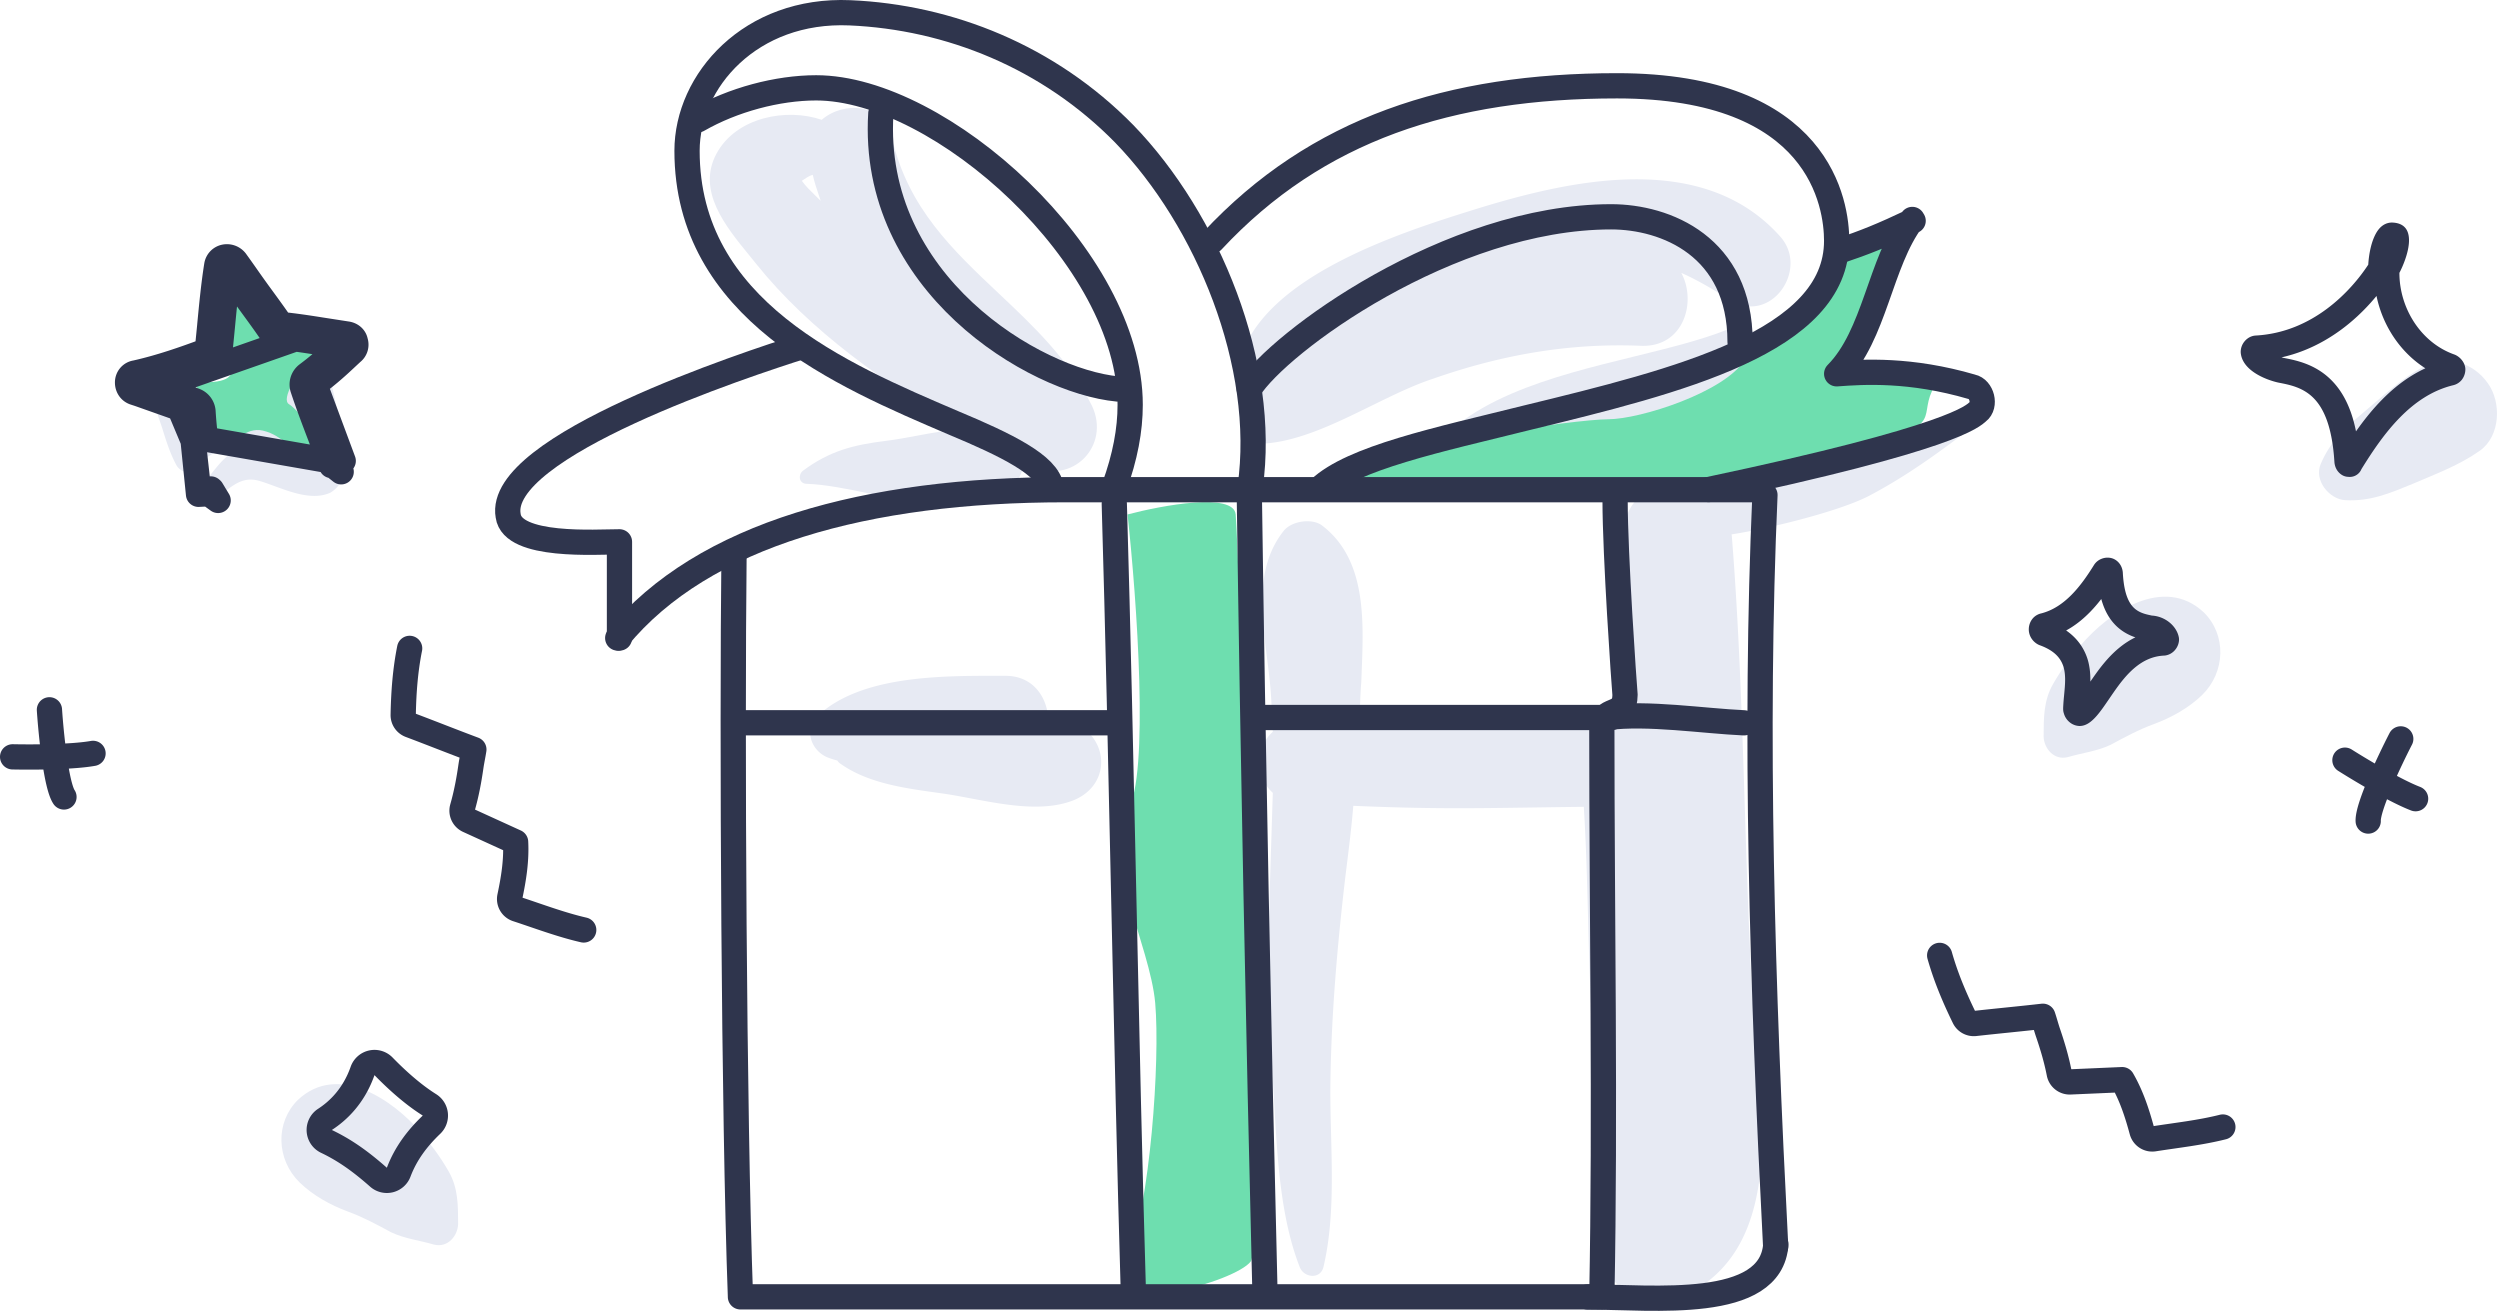 <svg width="198" height="104" fill="none" xmlns="http://www.w3.org/2000/svg"><path d="M27.214 35.736c-.322-2.322-.696-4.644-1.392-6.858-.215-.702-.75-1.026-1.285-1.026-.482-1.297-2.57-1.675-2.945.054-.322 1.35-.375 2.7-.268 4.05-1.392-.486-2.891-.81-3.962-.432-.803.27-1.285.918-1.66 1.566a4.072 4.072 0 0 0-1.017-1.134c-.268-.216-.697-.054-.59.324.108.27.161.54.268.81-.053-.054-.053-.108-.107-.162-.589-.918-1.231-1.836-1.98-2.7-.215-.216-.483 0-.43.27.215 1.134.59 2.214.964 3.294.322 1.026.643 2.106 1.178 3.079.59.972 2.25.486 2.142-.54.375-.162.643-.325.964-.595.321-.323.482-1.026.857-1.296.91-.648 4.069 1.027 5.033 1.404.535.216 1.017.054 1.392-.27.053.27.107.54.107.757-1.928 0-3.802-1.459-5.73-.649-1.338.54-2.034 2.16-3.158 3.079-.482.378.053 1.026.535.972 1.767-.27 2.463-2.268 4.498-1.62 1.606.486 3.802 1.674 5.515.918 1.231-.702 1.231-2.106 1.07-3.294z" fill="#E7EAF3"/><path d="M18.356 29.433c-.158 1.034-2.435.895-3.554.696 1.053.63 2.903 2.306 1.876 3.976-1.027 1.67.427 1.823 1.283 1.69.395-.696 1.52-2.008 2.864-1.69 1.678.398 2.073 1.69 3.85 1.69 1.778 0-1.086-3.38-1.777-3.777-.691-.398.691-2.585 1.777-3.579 1.087-.994-.395-.795-1.777-.696-1.382.1-2.37-2.187-2.764-3.28-.395-1.094-1.185-.299-1.778 0-.592.298.198 3.678 0 4.97z" fill="#6EDEAF"/><path d="M15.294 34.9h0m0 0c.038.322.076.64.108.954.035.345.074.696.114 1.049.085.75.171 1.51.208 2.245m-.43-4.249l.098-.011h0l.895-.106m-.993.117l.993-.116v-.001m-.993.117l.43 4.25m-.43-4.25c-.087-.732-.176-1.482-.213-2.232a14.85 14.85 0 0 0-.428-.162 14.748 14.748 0 0 1-.429-.162m1.07 2.556l-1.07-2.556m1.5 6.805l.803-.04h.022m-.825.04l.76-.126m.065.085l.01.008.286.207.431.312-.28-.462-.063-.104m-.384.04l.014-.001.16-.008-.009-.153a.842.842 0 0 1 .22.121m-.385.04l-.022-.016-.06-.043.018-.026m.448.046a.869.869 0 0 1-.001-.003m.001.003l-.001-.003m0 0l-.173-.286a4.445 4.445 0 0 1-.053.031m.226.255a1 1 0 0 0-.218-.13 17.897 17.897 0 0 0-.008-.125m0 0l-.006-.083-.107.146m.113-.063a2.095 2.095 0 0 1-.113.063m0 0a.668.668 0 0 1-.071.031m.072-.031l-.027.036m-.045-.005h-.003.003m0 0h.005-.004m-.001 0s0 0 0 0m0 0l-.002.001h.003m-.001 0h.001m0 0h.004l.04.004m0 0a19.698 19.698 0 0 0-.082.114m.082-.114a.508.508 0 0 1 .059.01.701.701 0 0 1 .055.016.11.11 0 0 1 .008.008c.016.02.02.036.021.042l-.113.019-.07.012-.042.007m-.198-4.241h0a31.978 31.978 0 0 1-.207-2.164 1 1 0 0 0-.625-.878c-.149-.06-.308-.118-.45-.17l-.008-.003a13.89 13.89 0 0 1-.428-.162l-.008-.003c-.968-.355-1.952-.716-2.939-1.047m4.665 4.427l9.82 1.712m-14.485-6.14c1.762-.439 3.472-1.036 5.148-1.665a1 1 0 0 0 .645-.837l.16-1.62h0v-.004l.04-.407m-5.993 4.534l-.394.095-.245.746.245-.746-.003.001s0 0 0 0l-.262.06a.942.942 0 0 1-.076.014.243.243 0 0 0 .215-.234s-.001-.03-.03-.071a.227.227 0 0 0-.077-.068.16.16 0 0 0-.027-.012l.028.01c.099.03.197.063.296.095h0l.003.001s0 0 0 0l.327.109zm5.993-4.534s0 0 0 0c.135-1.414.273-2.858.476-4.234m-.476 4.234a1.036 1.036 0 0 1-.01.069h0l-.986-.165m.996.096h0l-.996-.096h0m1.472-4.138c.213.297.426.6.643.909l.002.003A98.905 98.905 0 0 0 20 24.262l.001.002.808-.59m-2.718-2.087c.021-.143.043-.285.066-.427l-.08-.013.591-.469m-.577.909a56.277 56.277 0 0 0-.231-.32l.094-.07.074-.053-.086-.014-.773-.128m3.64 2.672l-.808.59h0c.483.66.973 1.332 1.429 2a1 1 0 0 0 .726.432c1.04.105 2.087.263 3.102.424h.004l1.715.267m-6.168-3.713h0c.48.658.98 1.343 1.447 2.027 1.07.108 2.142.27 3.159.432m-4.606-2.459h0l-.374-.512a97.952 97.952 0 0 1-.883-1.242 98.988 98.988 0 0 0-.883-1.242m8.308 6.71l-.477.443a25.133 25.133 0 0 1-2.162 1.818 1 1 0 0 0-.354 1.118c.416 1.26.895 2.516 1.355 3.724l.004.01-.006-.014h0l.94-.342m.7-6.758l.183-.17m-.183.17l.373.058.013-.083.008-.055.003-.017.018-.114.111-.72m-1.226 7.69l-.01.003-.924.352h0l.421 1.11h0l.004.01.338.873m.171-2.349c-.463-1.214-.935-2.453-1.344-3.692m1.344 3.692h0c.143.374.284.746.423 1.115l.482 1.242-2.249-6.049m1.173 6.041c.138.047.276.091.413.134.025.008.05.017.073.027a.435.435 0 0 0-.075-.023.335.335 0 0 0-.154.003.111.111 0 0 0-.052.027l.129.128.005.004.016.017.049.048.511.507-.542-.43-.046-.036-.084-.067-.007-.005-.102-.081m-.134-.253l.144.37h0l.002.007a.211.211 0 0 1-.012-.124m0 0c.004-.015.007-.014-.002-.002l.002.002zm-1.307-6.294a26.125 26.125 0 0 0 2.249-1.89l.696-.648a.773.773 0 0 0 .268-.864c-.054-.324-.322-.54-.643-.594m-2.57 3.996l2.227-3.236m-12.936 5.127c-1.08-.397-2.16-.793-3.24-1.148h-.004m3.244 1.147l-3.244-1.148m0 0a54.148 54.148 0 0 0-.29-.094c-.374-.108-.588-.432-.588-.81 0-.378.267-.702.642-.756 1.928-.432 3.802-1.08 5.676-1.782l.16-1.62.04-.408m-5.64 5.47l14.435-5.062m0 0l2.088.324m-2.088-.324l1.772 1.168m-8.518-6.623a.884.884 0 0 0-.857-.324.801.801 0 0 0-.643.648m1.5-.324l-.636.462-.091-.014-.773-.124m0 0c-.246 1.54-.401 3.17-.55 4.723h0m10.54 1.492v-.003.003l.005-.004.032-.03a.982.982 0 0 1 .054-.046.166.166 0 0 0-.046.07.253.253 0 0 0-.017.094m-.027-.084l.027.084m.316-.844l-.12.72-.018.102-.005.032-.007.04-.016.092a.166.166 0 0 1-.077-.043.305.305 0 0 1-.073-.1m-9.226-6.06l.11-.089.085.014a.21.21 0 0 1-.056.116.22.22 0 0 1-.122.06.092.092 0 0 1-.042-.008.138.138 0 0 1-.033-.017.094.094 0 0 1-.018-.017l.076-.06zM3.915 56.217c.128 1.917.537 5.982 1.151 6.902M1 59.942c1.922.039 4.833 0 6.368-.274M190.139 58.52c-.88 1.708-2.628 5.402-2.577 6.507M185.719 60.206c1.626 1.025 4.14 2.493 5.596 3.05" stroke="#2F354D" stroke-width="2" stroke-linecap="round" stroke-linejoin="round"/><path fill-rule="evenodd" clip-rule="evenodd" d="M86.484 32.14c-1.81-3.643-4.614-6.288-7.388-8.904-3.617-3.41-7.182-6.774-8.43-12.242-.629-2.851-3.855-3.01-5.587-1.505-2.754-.95-6.767-.237-8.341 2.693-1.564 2.933.724 5.737 2.573 8.002.199.243.392.48.575.71 4.249 5.307 10.309 9.584 16.368 13.068-1.193.093-2.412.32-3.596.54-.847.157-1.676.312-2.463.41-2.597.318-4.486.793-6.61 2.377-.394.317-.316 1.03.314 1.03 1.487.05 3.209.406 5 .776 3.895.807 8.118 1.681 10.975-.38.787-.555 1.18-1.347 1.18-2.139.118.04.217.099.315.158.099.06.197.12.315.159 3.226 1.584 6.295-1.584 4.8-4.752zM63.606 14.253h.001c.221-.152.493-.338.764-.407.125.568.3 1.086.486 1.633l.001.003.083.244.06.18c-.14-.142-.28-.278-.419-.411-.402-.391-.783-.76-1.076-1.174l.038-.026.062-.042z" fill="#E7EAF3"/><path d="M138.183 63.798l.001.018c.151 4.733.302 9.464.553 14.182.066 1.262.203 2.661.347 4.137.725 7.418 1.64 16.77-5.383 20.336-3.148 1.505-6.925-.316-7.004-4.039a783.06 783.06 0 0 0-.708-19.246 329.537 329.537 0 0 1-.217-6.556c-.077-2.916-.154-5.836-.334-8.73-1.544.017-2.911.037-4.172.055h-.002c-4.846.07-8.152.118-14.083-.134-.142 1.71-.347 3.356-.559 5.054l-.071.57c-.629 5.385-1.101 10.77-1.18 16.157-.023 1.367.013 2.781.05 4.213v.003c.09 3.54.184 7.188-.601 10.515-.236 1.03-1.574.871-1.888 0-1.488-3.81-1.755-8.437-2.001-12.678a253.3 253.3 0 0 0-.124-2.053 166.52 166.52 0 0 1-.236-15.365l.118-3.723c.039-1.247.078-2.495.118-3.722-1.417-1.268-1.417-3.565 0-4.832-.04-.514-.059-1.03-.079-1.544-.02-.515-.039-1.03-.079-1.544-.065-.89-.182-1.812-.3-2.744-.45-3.549-.92-7.265 1.323-10.087.63-.792 2.283-1.03 3.07-.396 3.461 2.668 3.269 7.417 3.102 11.585l-.033.85c-.04.435-.059.89-.079 1.346-.02.456-.039.91-.079 1.346 6.215-.347 10.157-.398 15.119-.462h.003a983.16 983.16 0 0 0 6.047-.092h.236a399.336 399.336 0 0 1-.472-13.702c-.054-3.873 3.81-5.003 6.376-3.547 1.41-1.045 4.556-1.715 7.365-2.313 1.752-.374 3.373-.719 4.359-1.11 2.363-.964 4.778-1.72 7.204-2.478.562-.176 1.125-.352 1.688-.531.866-.238 1.181.95.551 1.346-2.597 1.98-5.115 3.802-7.948 5.307-2.221 1.226-7.901 2.649-11.038 3.133.008.063.015.128.021.193.566 7.077.793 14.183 1.019 21.282zM82.952 56.351c1.025.245 1.967.631 2.745 1.213 2.282 1.663 1.968 4.832-.787 5.861-2.361.876-5.311.32-7.998-.188h-.004c-.714-.135-1.41-.267-2.07-.366l-.157-.023-.18-.025-.368-.052c-2.575-.36-5.397-.753-7.558-2.276a.72.72 0 0 1-.254-.26 6.8 6.8 0 0 1-.69-.215c-1.338-.476-2.047-2.218-.866-3.327 3.39-3.184 9.737-3.175 14.277-3.168h.596c1.935 0 3.022 1.32 3.314 2.826zM133.159 21.612c1.255.556 2.484 1.284 3.847 2.133 3.227 2.06 6.374-2.455 3.935-5.069-6.138-6.81-16.605-4.435-24.238-2.059-5.823 1.822-17.392 5.465-18.65 12.593-.08.317.235.713.629.634 1.26-.397 2.442-1.051 3.604-1.755-1.859 1.66-3.293 3.605-3.683 5.794-.078.634.237 1.267.945 1.267 2.929 0 6.052-1.532 9.058-3.007 1.678-.824 3.32-1.63 4.871-2.14 5.43-1.902 10.781-2.852 16.526-2.614 3.343.108 4.396-3.466 3.156-5.777z" fill="#E7EAF3"/><path d="M139.839 26.913c-.787-.712-2.046-1.267-3.069-.792-2.1.827-4.657 1.455-7.336 2.112-6.559 1.608-13.852 3.397-16.981 8.739-.314.554.079 1.505.787 1.426 2.309-.228 4.593-.85 6.88-1.472 1.687-.459 3.378-.919 5.082-1.221 4.485-.792 8.892-1.743 13.221-3.406 1.337-.475 2.36-1.584 2.36-3.089-.078-1.03-.236-1.584-.944-2.297z" fill="#E7EAF3"/><path d="M97.867 40.745c-.16-1.765-5.777-.735-8.566 0 .73 6.685 1.753 20.736 0 23.463-2.19 3.41 1.793 10.629 2.192 15.241.398 4.613-.399 15.843-2.191 20.456-1.793 4.612 8.565 1.604 9.76 0 1.194-1.605-.996-56.954-1.195-59.16zM150.12 18.5l-4.416 2.052c-1.698 2.109-6.285 5.868-7.507 7.92-1.529 2.565-8.288 4.733-10.835 4.733-2.548 0-17.323 2.052-19.701 4.104s4.925 1.026 6.624 1.026c1.698 0 15.964-.342 21.229 0 5.265.342 3.906-1.71 11.209-3.078 7.303-1.368 5.265-2.052 6.284-4.275 1.019-2.223-7.303-1.197-7.303-1.539 0-.273 2.944-7.41 4.416-10.943z" fill="#6EDEAF"/><path d="M58.552 57.243h30.01M100.189 56.826h27.509M58.642 102.655c-.526-14.458-.668-44.373-.507-58.836M58.642 102.71h68.223c.284-14.88 0-29.991 0-45.043 0-1.822 1.837-.733 1.837-2.636-.079-.871-.787-11.053-.787-15.409M139.784 39.203c-.833 18.883-.222 38.792.849 59.518M127.28 56.828c3.256-.41 7.572.27 10.837.42M88.252 39.902c.583 19.94.922 42.72 1.517 62.664M100.19 102.568c-.519-21.143-.959-42.637-1.25-63.785" stroke="#2F354D" stroke-width="2" stroke-linecap="round" stroke-linejoin="round"/><path d="M48.923 50.533c6.768-8.237 19.767-11.75 35.427-11.75h55.094" stroke="#2F354D" stroke-width="2" stroke-linecap="round" stroke-linejoin="round"/><path d="M49.062 50.533v-7.62c-1.801 0-8.47.475-8.814-2.06-.994-5.5 18.93-12.024 23.262-13.4" stroke="#2F354D" stroke-width="2" stroke-linecap="round" stroke-linejoin="round"/><path d="M83.25 38.593c-.237-1.742-3.576-3.364-7.747-5.106-8.892-3.802-21.09-8.95-21.09-21.543 0-5.548 5.04-11.27 12.906-10.93 7.867.341 15.739 3.485 21.72 9.584 6.596 6.805 11.348 18.29 9.97 27.995" stroke="#2F354D" stroke-width="2" stroke-linecap="round" stroke-linejoin="round"/><path d="M55.278 9.491c2.755-1.584 6.296-2.534 9.365-2.534 9.837 0 24.867 13.464 24.867 25.107 0 1.98-.393 4.118-1.259 6.494M88.518 30.808c-6.61-.634-19.59-8.393-18.756-21.821M96.022 19.071c8.262-8.87 18.829-12.276 32.05-12.276 16.132 0 17.391 9.425 17.391 12.276 0 8-12.512 11.088-24.552 14.019-7.004 1.742-13.809 3.17-16.406 5.625" stroke="#2F354D" stroke-width="2" stroke-linecap="round" stroke-linejoin="round"/><path d="M98.94 30.808c2.282-3.643 15.833-13.637 28.66-13.637 4.328 0 10.213 2.35 10.213 9.902M151.455 17.38c-2.571 3.43-2.959 9.173-5.992 12.225 2.125-.158 5.823-.396 10.702 1.03.799.16 1.14 1.476.473 1.98-.394.317-1.804 2.038-21.321 6.157M145.619 19.9c2.125-.712 3.384-1.221 5.902-2.41M140.645 98.534c-.338 5.312-9.75 4.186-14.902 4.186" stroke="#2F354D" stroke-width="2" stroke-linecap="round" stroke-linejoin="round"/><path d="M197.041 30.36c-1.155-1.665-3.289-2.296-5.1-1.31-1.723.907-3.226 2.331-4.719 3.588-1.493 1.257-2.638 2.282-3.412 4.086-.577 1.311.671 2.814 1.919 2.888 1.998.118 3.54-.547 5.336-1.282 1.884-.813 3.676-1.464 5.33-2.627 1.655-1.163 1.728-3.849.646-5.342z" fill="#E7EAF3"/><path d="M186.175 36.63a1.075 1.075 0 0 0-.073.142l-.095-.006c-.047-.027-.109-.093-.123-.231-.177-2.888-.877-4.664-1.975-5.748-1.046-1.033-2.315-1.28-3.183-1.45l-.1-.02c-.471-.109-1.052-.322-1.504-.623-.464-.309-.635-.597-.658-.828a.308.308 0 0 1 .079-.197c.059-.07.12-.091.153-.095 4.989-.27 8.262-3.858 9.707-6.066.095-.146.151-.315.161-.489.037-.614.159-1.332.39-1.852.242-.543.429-.545.504-.54.157.008.231.039.255.052.017.009.02.013.023.018h.001c.019.03.076.166.05.492-.053.65-.386 1.473-.64 1.956a1 1 0 0 0-.114.464c-.003 3.225 1.97 6.335 5.016 7.41a.432.432 0 0 1 .16.14c.043.061.047.098.048.1a.353.353 0 0 1-.067.2.236.236 0 0 1-.143.081l-.02.005c-3.744.924-6.111 4.266-7.852 7.085z" stroke="#2F354D" stroke-width="2" stroke-linecap="round" stroke-linejoin="round"/><path d="M174.537 48.497c-3.167-2.962-7.514-.024-9.755 2.617-.808.962-1.532 1.928-2.183 3.066-.744 1.301-.739 2.647-.744 4.16.029.926.808 1.897 1.909 1.626 1.19-.35 2.281-.454 3.397-.976 1.121-.606 2.242-1.213 3.436-1.646 1.366-.508 2.746-1.267 3.809-2.297 1.86-1.824 1.947-4.761.131-6.55z" fill="#E7EAF3"/><path d="M164.424 56.244a.84.84 0 0 0-.021-.07l-.001-.011c-.001-.027 0-.063.001-.111l.009-.167c.014-.227.034-.456.057-.697l.007-.075c.02-.213.041-.437.057-.657.034-.489.046-1.036-.06-1.577a3.23 3.23 0 0 0-.802-1.606c-.441-.477-1.037-.84-1.784-1.112a.383.383 0 0 1-.149-.133.306.306 0 0 1-.058-.187.35.35 0 0 1 .068-.204.236.236 0 0 1 .143-.082l.029-.007c2.291-.589 3.744-2.625 4.749-4.232a.53.53 0 0 0 .02-.034.234.234 0 0 1 .117-.093.29.29 0 0 1 .163-.02c.038.008.141.063.16.244.084 1.6.439 2.685 1.119 3.385.621.64 1.397.808 1.845.906l.113.025c.054.012.109.02.165.023.614.036 1.12.476 1.208.902a.314.314 0 0 1-.078.176.248.248 0 0 1-.15.094c-2.381.11-3.806 1.956-4.757 3.316-.146.21-.281.407-.407.592-.329.482-.602.883-.886 1.209-.404.461-.571.458-.591.457a.287.287 0 0 1-.168-.076.372.372 0 0 1-.118-.178z" stroke="#2F354D" stroke-width="2" stroke-linecap="round" stroke-linejoin="round"/><path d="M23.601 87.104c3.168-2.962 7.514-.024 9.756 2.618.807.96 1.532 1.927 2.183 3.065.744 1.301.739 2.647.743 4.16-.03.926-.808 1.897-1.909 1.626-1.19-.35-2.28-.453-3.397-.976-1.12-.606-2.242-1.212-3.436-1.646-1.366-.508-2.746-1.267-3.808-2.297-1.86-1.823-1.948-4.76-.132-6.55z" fill="#E7EAF3"/><path d="M34.012 87.505a1 1 0 0 1 .163 1.57c-1.129 1.08-2.04 2.281-2.601 3.765a1 1 0 0 1-1.597.395c-1.304-1.15-2.557-2.09-4.125-2.838a1.001 1.001 0 0 1-.114-1.742c1.075-.696 2.286-1.873 2.978-3.837a1 1 0 0 1 1.66-.364c1.13 1.163 2.41 2.285 3.636 3.05zM46.23 73.653c-1.794-.411-3.542-1.076-5.292-1.65a.844.844 0 0 1-.559-.978c.299-1.412.534-2.853.457-4.338v-.001l-3.752-1.712a.846.846 0 0 1-.458-1.004c.314-1.09.516-2.188.673-3.283l.001-.005c.066-.442.162-.879.23-1.32-1.69-.632-3.366-1.301-5.054-1.937a.843.843 0 0 1-.542-.806c.036-1.873.172-3.575.51-5.267M176.051 89.26c-1.786.45-3.645.651-5.465.936a.845.845 0 0 1-.942-.617c-.377-1.393-.824-2.783-1.569-4.071h0l-4.12.18a.847.847 0 0 1-.865-.686c-.217-1.113-.537-2.183-.895-3.23l-.002-.004c-.142-.424-.255-.857-.397-1.28-1.792.205-3.589.371-5.381.572a.843.843 0 0 1-.85-.471c-.82-1.684-1.474-3.262-1.943-4.922" stroke="#2F354D" stroke-width="2" stroke-linecap="round" stroke-linejoin="round"/></svg>